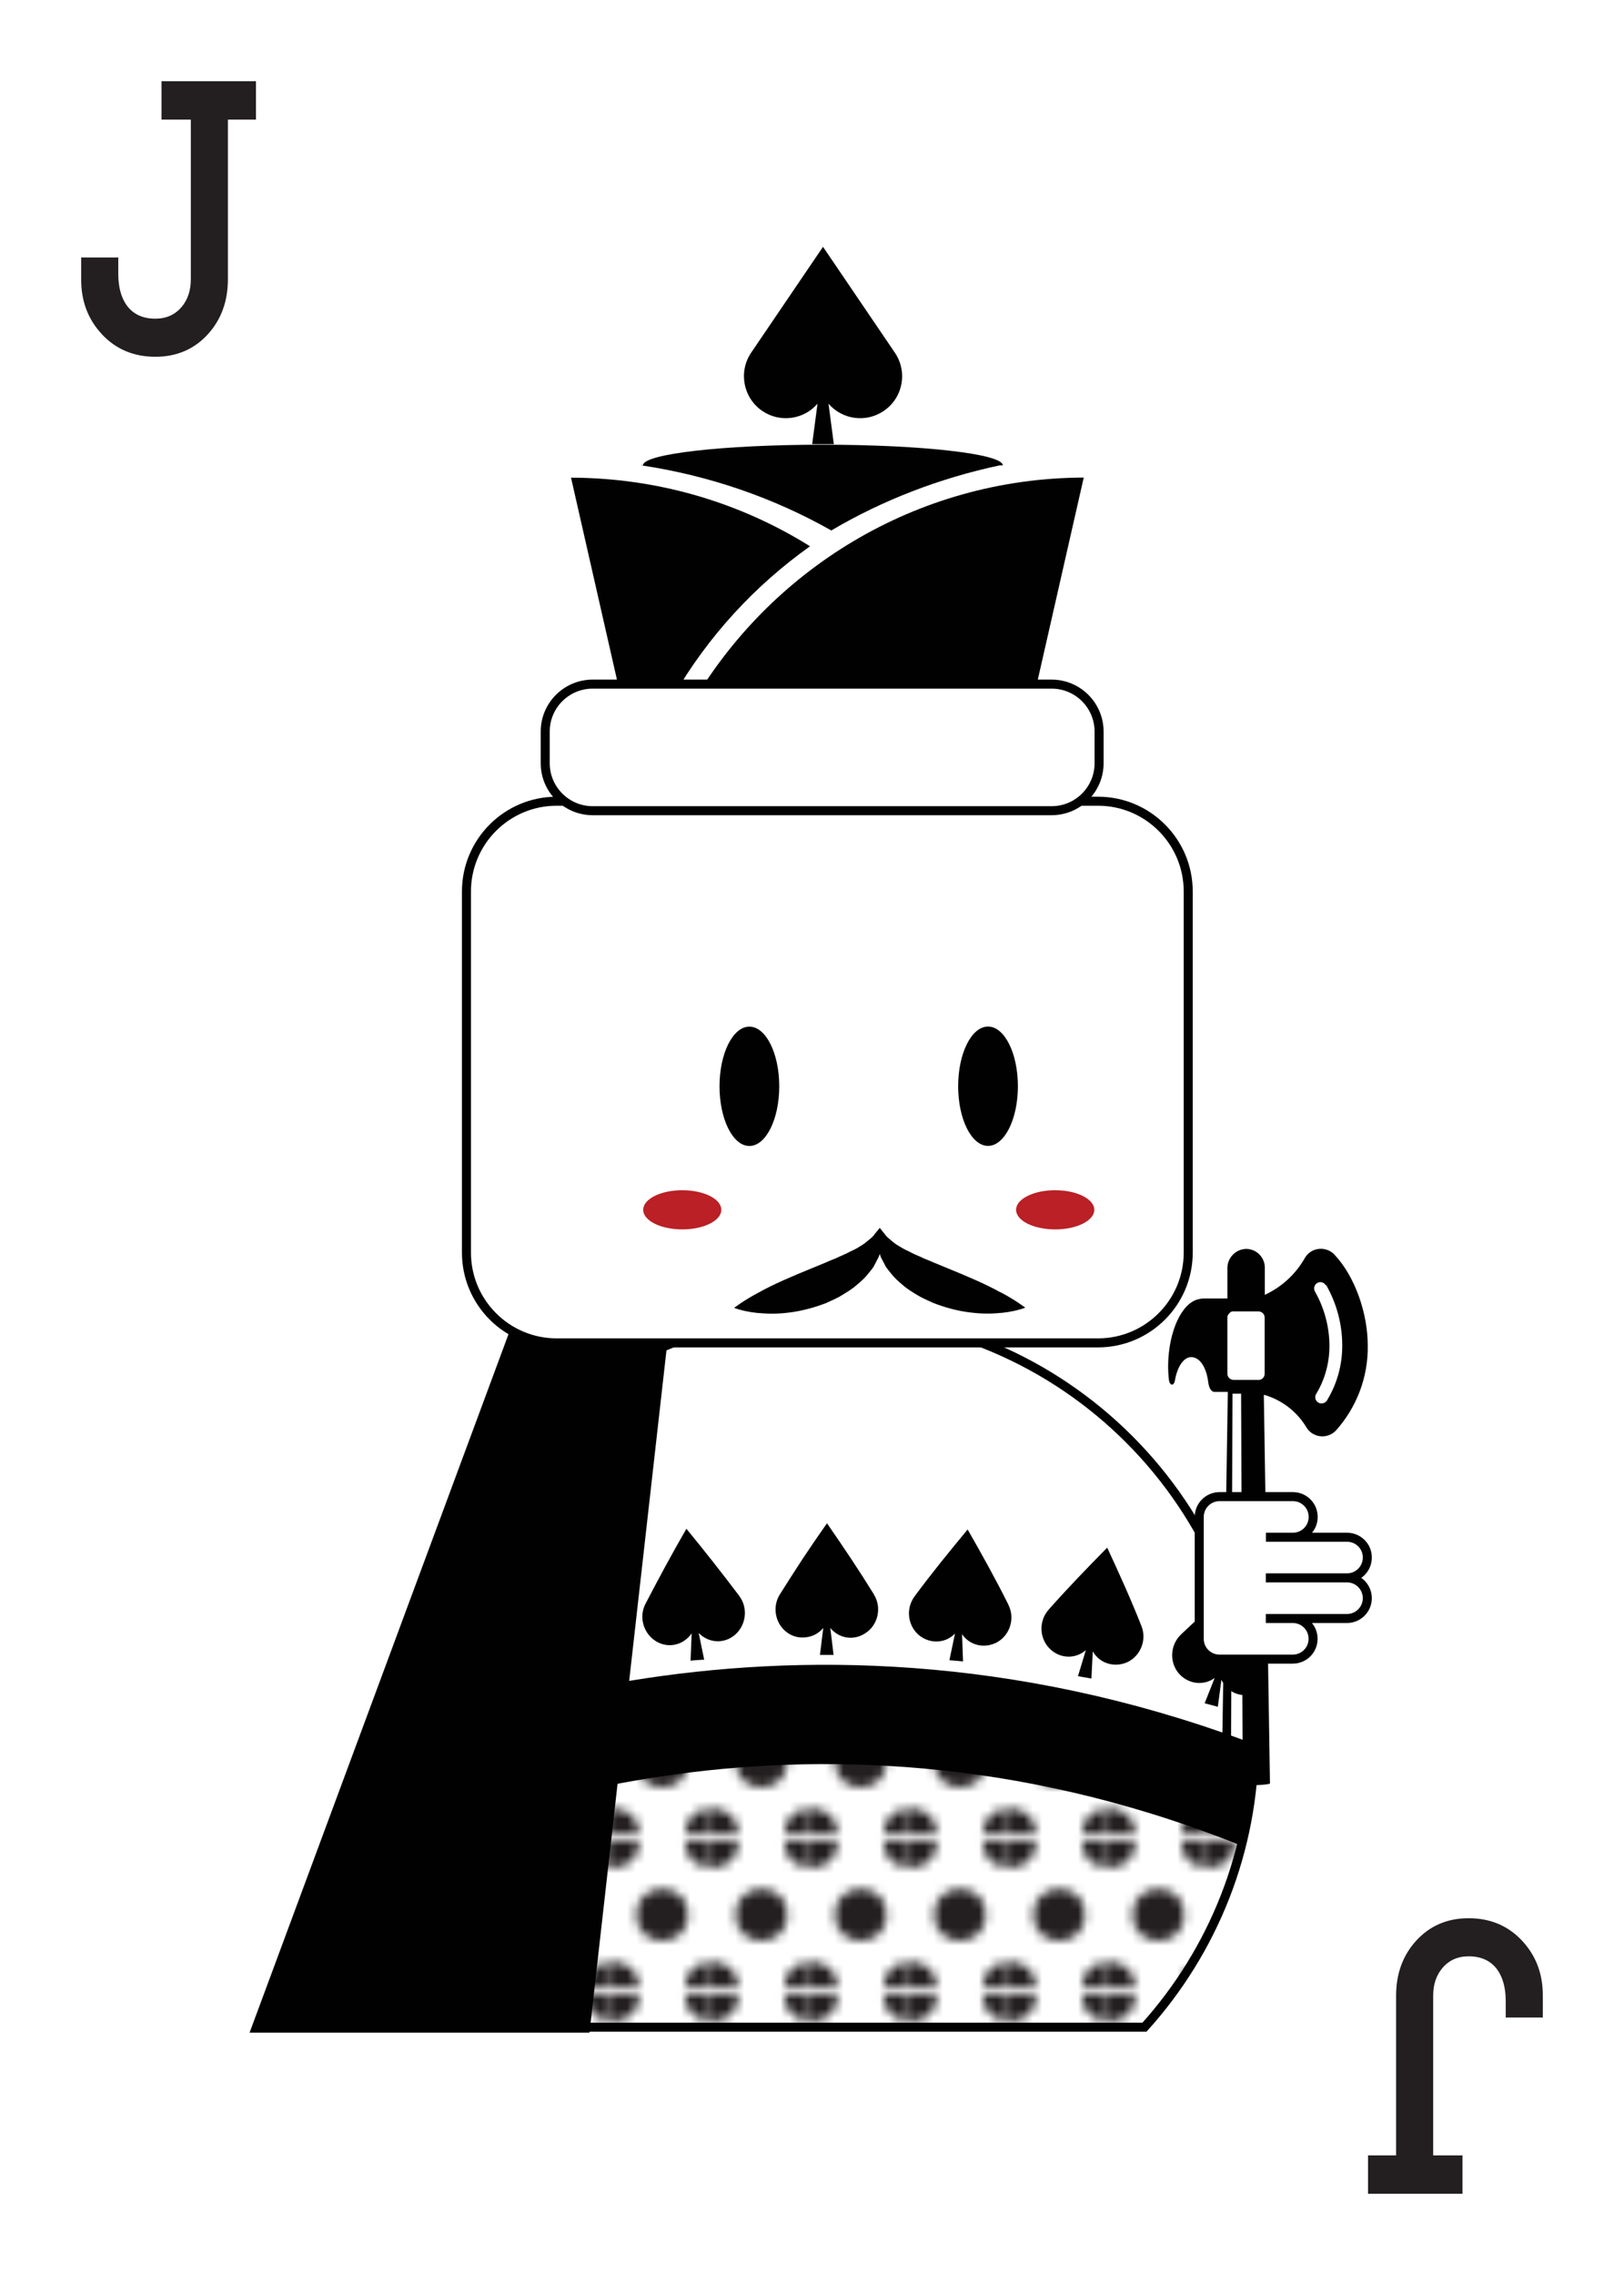 <?xml version="1.0" encoding="UTF-8"?>
<svg id="Layer_1" data-name="Layer 1" xmlns="http://www.w3.org/2000/svg" xmlns:xlink="http://www.w3.org/1999/xlink" viewBox="0 0 180 252">
  <defs>
    <style>
      .cls-1, .cls-2 {
        fill: none;
      }

      .cls-2, .cls-3, .cls-4, .cls-5, .cls-6 {
        stroke: #010101;
        stroke-miterlimit: 10;
      }

      .cls-7, .cls-6 {
        fill: #010101;
      }

      .cls-8 {
        fill: #231f20;
      }

      .cls-3, .cls-9, .cls-5 {
        fill: #fff;
      }

      .cls-4 {
        fill: url(#New_Pattern_Swatch_1);
        stroke-width: 11px;
      }

      .cls-5 {
        stroke-linecap: round;
      }

      .cls-10 {
        fill: #ba2025;
      }

      .cls-11 {
        clip-path: url(#clippath);
      }
    </style>
    <clipPath id="clippath">
      <path class="cls-3" d="M139.01,192.88c0-26.13-21.19-47.32-47.31-47.32s-47.31,21.19-47.31,47.32c0,12.18,4.61,23.29,12.17,31.67h70.29c7.56-8.39,12.17-19.49,12.17-31.67Z"/>
    </clipPath>
    <pattern id="New_Pattern_Swatch_1" data-name="New Pattern Swatch 1" x="0" y="0" width="10.8" height="16.2" patternTransform="translate(-702)" patternUnits="userSpaceOnUse" viewBox="0 0 10.8 16.2">
      <g>
        <rect class="cls-1" y="0" width="10.8" height="16.2"/>
        <circle class="cls-8" cx="10.8" cy="16.2" r="2.87"/>
        <circle class="cls-8" cx="0" cy="16.2" r="2.87"/>
        <circle class="cls-8" cx="5.4" cy="8.1" r="2.87"/>
        <circle class="cls-8" cx="10.8" cy="0" r="2.87"/>
        <circle class="cls-8" cx="0" cy="0" r="2.87"/>
      </g>
    </pattern>
  </defs>
  <g>
    <g>
      <g>
        <path class="cls-9" d="M139.01,192.88c0-26.13-21.19-47.32-47.31-47.32s-47.31,21.19-47.31,47.32c0,12.18,4.61,23.29,12.17,31.67h70.29c7.56-8.39,12.17-19.49,12.17-31.67Z"/>
        <g class="cls-11">
          <g>
            <path class="cls-7" d="M23.92,189.85c-2.6-1.73-5.28-3.42-8.04-5.02-.59,3.13-1.07,6.27-1.44,9.37-.19,1.69,1.03,3.22,2.65,3.49,1.5.24,2.87-.69,3.26-2.16l.92,2.87,1.36-.62-1.57-2.57c1.36.66,2.98.24,3.78-1.08.87-1.42.49-3.33-.93-4.29Z"/>
            <path class="cls-7" d="M37.96,184.76c-2.44-1.95-4.95-3.9-7.52-5.75-.86,3.05-1.64,6.12-2.33,9.18-.38,1.66.67,3.32,2.28,3.75,1.48.38,2.96-.42,3.5-1.84l.64,2.95,1.43-.5-1.33-2.7c1.3.77,2.96.51,3.89-.73,1-1.33.78-3.29-.54-4.35Z"/>
            <path class="cls-7" d="M52.38,180.88c-2.26-2.14-4.61-4.3-7.01-6.36-1.11,3-2.16,5.93-3.1,8.94-.51,1.63.38,3.38,1.94,3.92,1.45.52,3-.14,3.65-1.53l.39,2.99,1.46-.39-1.09-2.8c1.23.89,2.91.78,3.94-.39,1.1-1.25,1.05-3.22-.18-4.38Z"/>
            <path class="cls-7" d="M67.08,178.23c-1.04-1.17-2.1-2.34-3.18-3.51-1.08-1.15-2.17-2.28-3.28-3.41-1.36,2.88-2.64,5.73-3.83,8.65-.65,1.58.1,3.39,1.61,4.07,1.4.6,3,.11,3.76-1.22l.14,3.01,1.49-.26-.86-2.89c.58.5,1.29.74,1.99.72.71,0,1.41-.26,1.97-.79,1.21-1.14,1.32-3.1.19-4.38Z"/>
            <path class="cls-7" d="M81.94,176.78c-1.88-2.49-3.83-4.97-5.86-7.44-1.59,2.75-3.1,5.55-4.54,8.32-.78,1.5-.19,3.38,1.27,4.2,1.35.76,2.98.33,3.85-.93l-.12,3.02c.5-.06,1.01-.07,1.51-.11l-.61-2.96c1.07,1.11,2.74,1.24,3.95.27,1.3-1.05,1.57-3.01.55-4.36Z"/>
            <path class="cls-7" d="M96.87,176.62c-1.66-2.69-3.39-5.26-5.21-7.89-.91,1.3-1.8,2.59-2.67,3.9-.87,1.33-1.72,2.66-2.56,3.99-.9,1.44-.47,3.36.91,4.28.64.43,1.37.56,2.07.45.7-.09,1.36-.45,1.84-1.03l-.37,2.99h1.51s-.36-2.98-.36-2.98c.97,1.18,2.63,1.44,3.91.56,1.38-.9,1.82-2.81.92-4.27Z"/>
            <path class="cls-7" d="M111.76,177.73c-1.42-2.84-2.93-5.55-4.51-8.31-2.04,2.46-3.99,4.85-5.88,7.41-1.02,1.37-.75,3.31.54,4.34,1.2.94,2.87.88,3.94-.22l-.62,2.95,1.51.13-.11-3.01c.87,1.27,2.5,1.61,3.85.91,1.45-.78,2.06-2.65,1.28-4.18Z"/>
            <path class="cls-7" d="M126.51,180.1c-1.17-2.96-2.45-5.78-3.79-8.67-2.24,2.28-4.39,4.49-6.49,6.87-1.14,1.28-1.03,3.24.17,4.37,1.11,1.07,2.79,1.12,3.95.12l-.87,2.88,1.49.26.15-3.01c.76,1.34,2.36,1.81,3.76,1.23,1.51-.66,2.27-2.47,1.63-4.05Z"/>
            <path class="cls-7" d="M141,183.69c-.93-3.02-1.96-5.93-3.05-8.94-2.42,2.07-4.75,4.1-7.05,6.3-1.24,1.18-1.3,3.14-.2,4.37,1.03,1.12,2.68,1.35,3.93.45l-1.11,2.8,1.46.39.4-2.99c.64,1.39,2.18,2.05,3.65,1.52,1.56-.52,2.47-2.26,1.97-3.9Z"/>
            <path class="cls-7" d="M155.15,188.48c-.7-3.03-1.47-6.08-2.31-9.16-1.29.93-2.55,1.83-3.81,2.79-1.26.97-2.51,1.95-3.74,2.93-1.33,1.07-1.56,3.02-.56,4.34.46.61,1.11.98,1.81,1.1.69.14,1.43.03,2.08-.35l-1.34,2.7,1.43.52.65-2.95c.53,1.44,2,2.25,3.51,1.84,1.62-.44,2.67-2.11,2.28-3.75Z"/>
            <path class="cls-7" d="M168.87,194.4c-.46-3.1-.97-6.23-1.55-9.37-2.73,1.69-5.39,3.4-7.99,5.14-1.41.95-1.79,2.88-.91,4.29.82,1.31,2.46,1.72,3.84,1.02l-1.55,2.59c.47.19.94.39,1.39.61l.88-2.89c.41,1.49,1.81,2.43,3.33,2.16,1.64-.29,2.81-1.87,2.56-3.56Z"/>
          </g>
          <path class="cls-4" d="M37.7,201.74v38.34h108v-38.14c-50.92-23.29-94.3-6.75-108-.2Z"/>
        </g>
        <path class="cls-2" d="M139.01,192.88c0-26.13-21.19-47.32-47.31-47.32s-47.31,21.19-47.31,47.32c0,12.18,4.61,23.29,12.17,31.67h70.29c7.56-8.39,12.17-19.49,12.17-31.67Z"/>
      </g>
      <g>
        <path class="cls-7" d="M147.93,138.99c-.45-.48-1.1-.72-1.75-.65-.64.06-1.21.43-1.54.98-1.01,1.8-2.57,3.24-4.45,4.11v-3.02c0-.55-.22-1.07-.61-1.46-.39-.39-.91-.61-1.46-.61-1.13.03-2.05.94-2.08,2.08v3.41h-2.59c-.19,0-.38.03-.56.07-1.9.38-3.36,3.52-3.42,7.34,0,.54.03,1.08.09,1.6.04.37.23.6.42.52.12-.06.22-.24.25-.47.27-1.56,1.01-2.6,1.83-2.56.25,0,.5.09.74.27.56.41.98,1.35,1.12,2.51.07.63.35,1.07.67,1.07h1.43s.07.01.07.01l-.69,43.35s.69.28,2.87.23c2.57-.05,2.49-.23,2.49-.23l-.68-43.02h.1c1.93.58,3.57,1.85,4.61,3.57.32.56.89.92,1.53,1,.65.08,1.3-.16,1.75-.63,2.31-2.58,3.58-5.93,3.53-9.4,0-3.69-1.48-7.74-3.68-10.07ZM136.43,197.07l.18-42.69h.95l.18,42.69h-1.31ZM139.5,152.85h-.67s-2.08,0-2.08,0c-.12,0-.23-.02-.34-.08-.23-.12-.37-.35-.37-.61v-6.22c0-.08,0-.16.04-.23l.03-.03c.03-.08.08-.15.14-.2.04-.05.09-.1.14-.14.1-.06.21-.09.33-.08h2.76c.11,0,.22.03.32.08.23.12.37.35.37.6v6.24c0,.37-.3.68-.68.68ZM147.13,155.09l-.11.11c-.24.3-.68.35-.98.11-.3-.24-.35-.68-.11-.98.95-1.61,1.44-3.46,1.42-5.33-.02-2.08-.57-4.12-1.6-5.93-.19-.33-.08-.75.24-.95.33-.2.75-.09.95.24l.07.02c1.15,2.03,1.76,4.32,1.76,6.65.01,2.13-.56,4.22-1.66,6.04Z"/>
        <path class="cls-5" d="M143.3,165.78c1.24,0,2.25,1,2.25,2.25s-1.01,2.25-2.25,2.25h-2.99,8.99c1.25,0,2.26,1.01,2.25,2.25,0,1.24-1.01,2.25-2.25,2.25h-9,9c1.24,0,2.25,1.01,2.25,2.25,0,1.24-1.01,2.25-2.25,2.25h-9,2.99c1.24,0,2.25,1,2.25,2.25s-1.01,2.25-2.25,2.25h-8.12c-1.24,0-2.25-1-2.25-2.25v-13.5c0-1.24,1.01-2.25,2.25-2.25h8.12Z"/>
      </g>
    </g>
    <polygon class="cls-6" points="60.05 139.28 28.38 224.66 64.89 224.66 73.75 146.18 60.05 139.28"/>
    <g>
      <path class="cls-3" d="M131.7,138.75c0,5.52-4.48,10-10,10h-60c-5.52,0-10-4.48-10-10v-40c0-5.52,4.48-10,10-10h60c5.52,0,10,4.48,10,10v40Z"/>
      <g>
        <g>
          <path class="cls-7" d="M86.37,120.33c0,3.65-1.48,6.61-3.31,6.61s-3.31-2.96-3.31-6.61,1.48-6.61,3.31-6.61,3.31,2.96,3.31,6.61Z"/>
          <path class="cls-7" d="M109.51,113.71c1.83,0,3.31,2.96,3.31,6.61s-1.48,6.61-3.31,6.61-3.31-2.96-3.31-6.61,1.48-6.61,3.31-6.61Z"/>
        </g>
        <g>
          <path class="cls-10" d="M75.62,131.84c2.39,0,4.33.97,4.33,2.17s-1.94,2.17-4.33,2.17-4.33-.97-4.33-2.17,1.94-2.17,4.33-2.17Z"/>
          <path class="cls-10" d="M116.95,131.84c2.39,0,4.34.97,4.34,2.17s-1.94,2.17-4.34,2.17-4.33-.97-4.33-2.17,1.94-2.17,4.33-2.17Z"/>
        </g>
      </g>
    </g>
    <g>
      <g>
        <path class="cls-7" d="M89.78,60.51c-7.88-4.92-16.98-7.57-26.49-7.6l5.77,25.36h4.91l.64-1.11c3.85-6.68,9.07-12.31,15.17-16.65Z"/>
        <path class="cls-7" d="M76.53,78.26h37.82l5.77-25.36c-18.62.06-34.89,10.26-43.59,25.36Z"/>
        <path class="cls-7" d="M111.14,51.54c0-1.26-8.93-2.28-19.94-2.28s-19.91,1.02-19.94,2.28h-.23c7.54,1.12,14.69,3.59,21.11,7.22,5.67-3.35,11.99-5.79,18.66-7.21h.34Z"/>
      </g>
      <path class="cls-3" d="M121.82,84.54c0,2.91-2.36,5.26-5.26,5.26h-50.87c-2.9,0-5.26-2.36-5.26-5.26v-3.5c0-2.91,2.36-5.26,5.26-5.26h50.87c2.91,0,5.26,2.36,5.26,5.26v3.5h0Z"/>
      <path class="cls-7" d="M99.18,39.06l-7.96-11.72-7.96,11.72c-1.44,2.12-.89,5.01,1.23,6.46,1.97,1.34,4.6.96,6.12-.8l-.59,4.48h2.4l-.59-4.48c1.52,1.76,4.15,2.14,6.12.8,2.13-1.44,2.68-4.33,1.23-6.46Z"/>
    </g>
    <path class="cls-7" d="M110.9,143.16c-1.63-.92-3.8-1.83-5.88-2.68-.52-.21-1.03-.42-1.53-.63-.48-.23-1.01-.39-1.44-.62-.46-.2-.92-.39-1.3-.61-.43-.19-.79-.39-1.12-.6-.37-.2-.64-.43-.89-.65-.27-.22-.52-.43-.66-.65-.36-.45-.57-.71-.57-.71,0,0-.22.26-.58.71-.13.22-.39.43-.66.65-.26.22-.52.44-.89.65-.33.22-.69.41-1.12.6-.38.22-.84.4-1.3.61-.43.23-.96.38-1.44.62-.51.21-1.02.42-1.53.63-2.08.85-4.25,1.76-5.88,2.68-1.64.86-2.74,1.71-2.74,1.71,0,0,1.31.53,3.24.61.98.08,2.1.03,3.29-.15,1.19-.18,2.44-.52,3.66-.99.6-.29,1.21-.52,1.77-.88.57-.35,1.12-.67,1.62-1.12.51-.41.97-.84,1.35-1.34.19-.25.39-.46.54-.71.14-.27.27-.52.4-.77.12-.2.2-.41.27-.62.06.21.14.42.26.62.13.25.26.51.4.77.16.25.35.46.54.71.39.5.85.94,1.35,1.34.5.45,1.05.77,1.62,1.12.57.35,1.18.59,1.77.87,1.22.47,2.47.82,3.66.99,1.19.18,2.31.23,3.29.15,1.93-.09,3.24-.62,3.24-.62,0,0-1.1-.85-2.74-1.71Z"/>
  </g>
  <g>
    <path class="cls-8" d="M13.11,28.51c0,1.45,0,2.06,0,1.82,0,1.43.3,2.57.89,3.43.71,1.02,1.79,1.54,3.22,1.54,1.22,0,2.19-.44,2.93-1.32.67-.81,1-1.82,1-3.04V13.25h-3.25v-4.25h10.47v4.25h-3.11v17.69c0,2.41-.73,4.42-2.18,6.04-1.52,1.69-3.48,2.54-5.86,2.54s-4.38-.83-5.93-2.5c-1.55-1.67-2.31-3.7-2.29-6.11v-2.39h4.11Z"/>
    <path class="cls-8" d="M166.89,223.49c0-1.45,0-2.06,0-1.82,0-1.43-.3-2.57-.89-3.43-.71-1.02-1.79-1.54-3.22-1.54-1.22,0-2.19.44-2.93,1.32-.67.81-1,1.82-1,3.04v17.69h3.25v4.25h-10.47v-4.25h3.11v-17.69c0-2.41.73-4.42,2.18-6.04,1.52-1.69,3.48-2.54,5.86-2.54s4.38.83,5.93,2.5c1.55,1.67,2.31,3.7,2.29,6.11v2.39h-4.11Z"/>
  </g>
</svg>